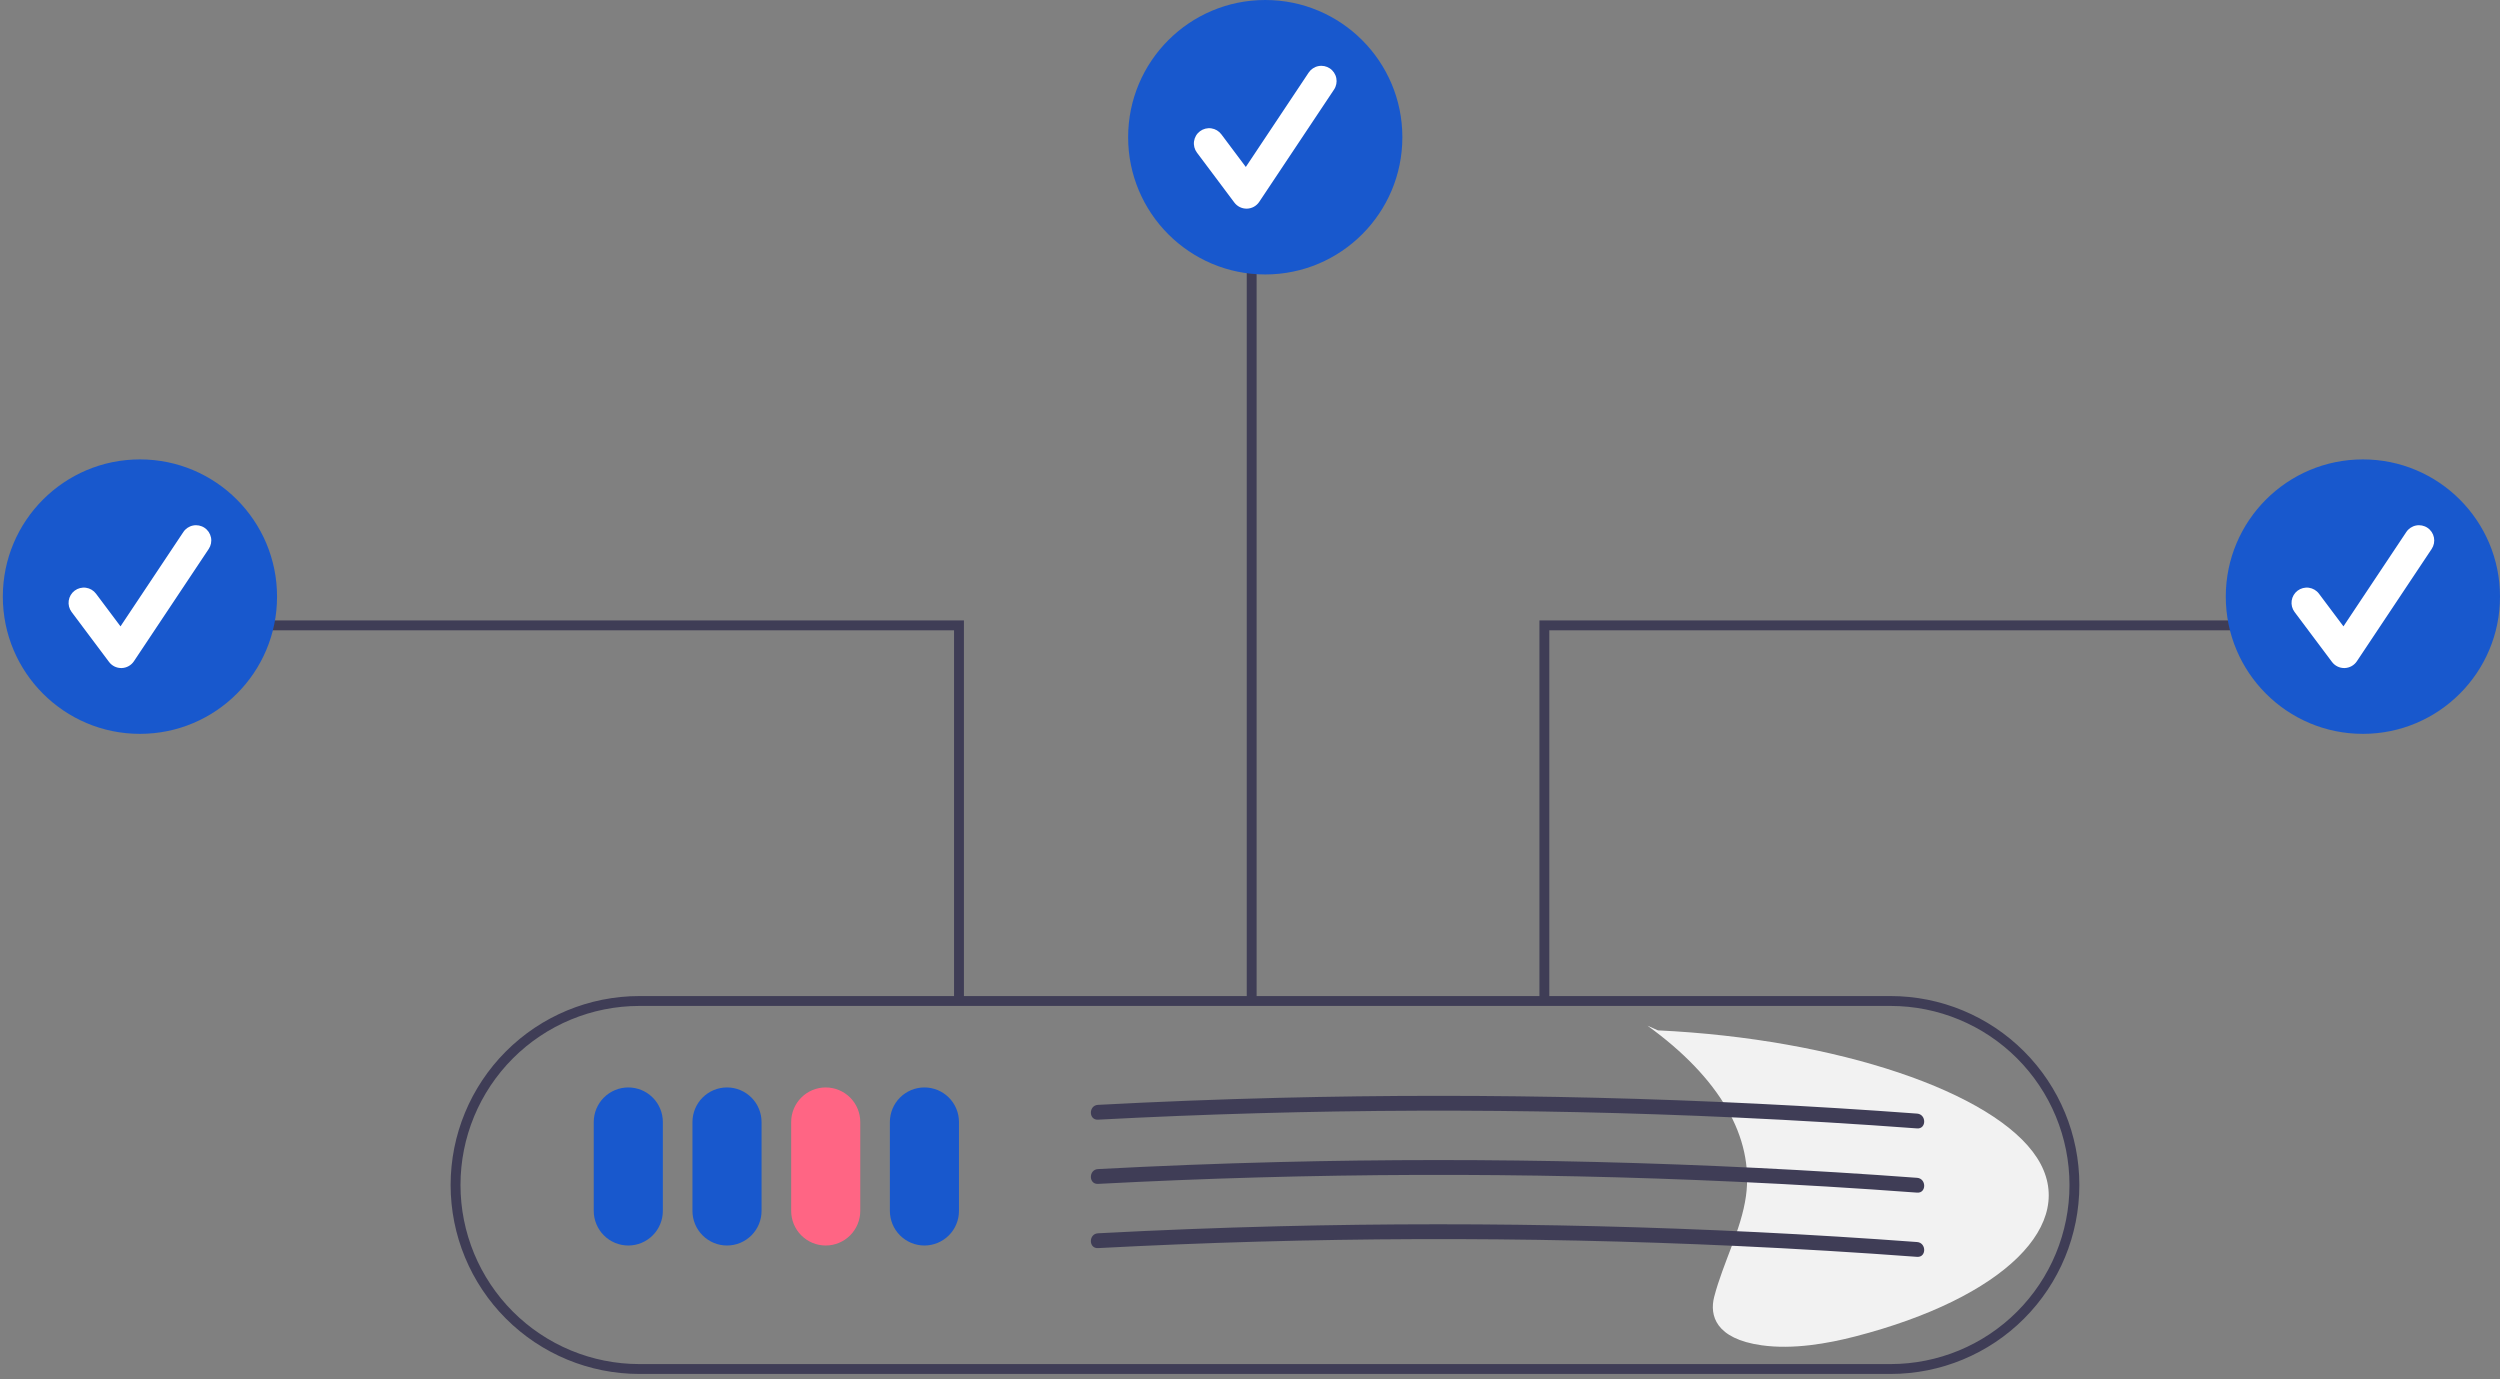 <svg width="397" height="219" viewBox="0 0 397 219" fill="none" xmlns="http://www.w3.org/2000/svg">
<rect x="0" y="0" width="397" height="219" fill="#808080" stroke="none"/>
<path d="M323.479 183.862C316.737 173.397 291.672 164.969 263.282 163.621L261.622 162.881C273.087 171.161 278.546 180.605 277.26 189.929C276.519 195.296 273.602 200.585 272.215 205.934C271.452 208.873 272.411 212.602 279.763 213.634C284.734 214.332 290.219 213.36 294.595 212.231C318.194 206.14 330.221 194.328 323.479 183.862Z" fill="#F2F2F2"/>
<path d="M300.223 218.184H101.537C93.586 218.184 85.961 215.023 80.339 209.396C74.716 203.769 71.558 196.137 71.558 188.179C71.558 180.221 74.716 172.589 80.339 166.962C85.961 161.335 93.586 158.174 101.537 158.174H300.223C308.174 158.174 315.799 161.335 321.421 166.962C327.043 172.589 330.202 180.221 330.202 188.179C330.202 196.137 327.043 203.769 321.421 209.396C315.799 215.023 308.174 218.184 300.223 218.184V218.184ZM101.537 159.743C94.002 159.743 86.775 162.739 81.447 168.072C76.119 173.405 73.126 180.637 73.126 188.179C73.126 195.721 76.119 202.953 81.447 208.286C86.775 213.619 94.002 216.615 101.537 216.615H300.223C307.758 216.615 314.985 213.619 320.313 208.286C325.641 202.953 328.634 195.721 328.634 188.179C328.634 180.637 325.641 173.405 320.313 168.072C314.985 162.739 307.758 159.743 300.223 159.743H101.537Z" fill="#3F3D56"/>
<path d="M99.774 197.788C98.319 197.787 96.925 197.208 95.896 196.178C94.868 195.149 94.289 193.753 94.287 192.297V178.177C94.287 176.721 94.865 175.324 95.894 174.295C96.923 173.265 98.319 172.686 99.774 172.686C101.229 172.686 102.624 173.265 103.653 174.295C104.682 175.324 105.26 176.721 105.26 178.177V192.297C105.258 193.753 104.68 195.149 103.651 196.178C102.623 197.208 101.228 197.787 99.774 197.788V197.788Z" fill="#1858CD"/>
<path d="M115.449 197.788C113.995 197.787 112.6 197.208 111.571 196.178C110.543 195.149 109.964 193.753 109.963 192.297V178.177C109.963 176.721 110.541 175.324 111.57 174.295C112.599 173.265 113.994 172.686 115.449 172.686C116.904 172.686 118.3 173.265 119.329 174.295C120.357 175.324 120.935 176.721 120.935 178.177V192.297C120.934 193.753 120.355 195.149 119.327 196.178C118.298 197.208 116.904 197.787 115.449 197.788V197.788Z" fill="#1858CD"/>
<path d="M131.125 197.788C129.67 197.787 128.275 197.208 127.247 196.178C126.218 195.149 125.64 193.753 125.638 192.297V178.177C125.638 176.721 126.216 175.324 127.245 174.295C128.274 173.265 129.669 172.686 131.125 172.686C132.58 172.686 133.975 173.265 135.004 174.295C136.033 175.324 136.611 176.721 136.611 178.177V192.297C136.609 193.753 136.031 195.149 135.002 196.178C133.974 197.208 132.579 197.787 131.125 197.788V197.788Z" fill="#FF6584"/>
<path d="M146.8 197.788C145.345 197.787 143.951 197.208 142.922 196.178C141.894 195.149 141.315 193.753 141.313 192.297V178.177C141.313 176.721 141.891 175.324 142.92 174.295C143.949 173.265 145.345 172.686 146.8 172.686C148.255 172.686 149.65 173.265 150.679 174.295C151.708 175.324 152.286 176.721 152.286 178.177V192.297C152.285 193.753 151.706 195.149 150.677 196.178C149.649 197.208 148.254 197.787 146.8 197.788V197.788Z" fill="#1858CD"/>
<path d="M153.07 158.959H151.502V100.092H39.692V98.523H153.07V158.959Z" fill="#3F3D56"/>
<path d="M22.222 116.536C34.247 116.536 43.995 106.78 43.995 94.745C43.995 82.709 34.247 72.953 22.222 72.953C10.197 72.953 0.449 82.709 0.449 94.745C0.449 106.78 10.197 116.536 22.222 116.536Z" fill="#1858CD"/>
<path d="M19.252 106.086C18.875 106.086 18.505 105.999 18.168 105.83C17.832 105.662 17.54 105.417 17.314 105.116L11.374 97.189C11.183 96.935 11.044 96.645 10.964 96.336C10.885 96.028 10.867 95.707 10.912 95.391C10.957 95.076 11.064 94.773 11.226 94.498C11.388 94.224 11.602 93.985 11.857 93.794C12.112 93.603 12.401 93.463 12.71 93.385C13.018 93.306 13.339 93.288 13.654 93.334C13.969 93.379 14.272 93.486 14.546 93.648C14.819 93.811 15.059 94.026 15.249 94.281L19.135 99.466L29.117 84.482C29.473 83.948 30.027 83.577 30.657 83.451C31.286 83.326 31.94 83.455 32.474 83.811C33.008 84.168 33.379 84.722 33.505 85.352C33.632 85.982 33.503 86.636 33.147 87.171L21.267 105.007C21.052 105.329 20.763 105.596 20.424 105.783C20.085 105.971 19.706 106.075 19.319 106.085C19.296 106.086 19.274 106.086 19.252 106.086Z" fill="white"/>
<path d="M246.03 158.959H244.463V98.523H357.841V100.092H246.03V158.959Z" fill="#3F3D56"/>
<path d="M375.227 116.536C387.252 116.536 397 106.78 397 94.745C397 82.709 387.252 72.953 375.227 72.953C363.202 72.953 353.454 82.709 353.454 94.745C353.454 106.78 363.202 116.536 375.227 116.536Z" fill="#1858CD"/>
<path d="M372.256 106.086C371.881 106.086 371.51 105.999 371.173 105.83C370.837 105.662 370.545 105.417 370.319 105.116L364.379 97.189C364.188 96.935 364.049 96.645 363.969 96.336C363.89 96.028 363.872 95.707 363.917 95.391C363.962 95.076 364.069 94.773 364.231 94.498C364.393 94.224 364.607 93.985 364.862 93.794C365.117 93.603 365.406 93.463 365.715 93.385C366.023 93.306 366.344 93.288 366.659 93.334C366.974 93.379 367.277 93.486 367.551 93.648C367.824 93.811 368.064 94.026 368.254 94.281L372.14 99.466L382.121 84.482C382.478 83.948 383.032 83.577 383.662 83.451C384.291 83.326 384.945 83.455 385.479 83.811C386.013 84.168 386.384 84.722 386.51 85.352C386.636 85.982 386.508 86.636 386.152 87.171L374.272 105.007C374.057 105.329 373.768 105.596 373.429 105.783C373.09 105.971 372.711 106.075 372.324 106.085C372.301 106.086 372.279 106.086 372.256 106.086Z" fill="white"/>
<path d="M199.55 33.647H197.983V158.959H199.55V33.647Z" fill="#3F3D56"/>
<path d="M200.921 43.584C212.946 43.584 222.695 33.827 222.695 21.792C222.695 9.756 212.946 0 200.921 0C188.896 0 179.148 9.756 179.148 21.792C179.148 33.827 188.896 43.584 200.921 43.584Z" fill="#1858CD"/>
<path d="M197.951 33.133C197.575 33.133 197.204 33.046 196.868 32.877C196.532 32.709 196.239 32.465 196.014 32.163L190.074 24.236C189.882 23.982 189.743 23.692 189.664 23.384C189.585 23.075 189.567 22.754 189.612 22.439C189.657 22.123 189.763 21.82 189.925 21.546C190.087 21.271 190.302 21.032 190.556 20.841C190.811 20.65 191.101 20.511 191.409 20.432C191.718 20.353 192.038 20.335 192.354 20.381C192.669 20.426 192.972 20.533 193.245 20.695C193.519 20.858 193.758 21.073 193.949 21.328L197.835 26.514L207.816 11.529C208.173 10.995 208.727 10.624 209.356 10.498C209.986 10.373 210.639 10.502 211.174 10.859C211.708 11.215 212.079 11.769 212.205 12.399C212.331 13.029 212.202 13.684 211.847 14.218L199.966 32.054C199.752 32.376 199.463 32.643 199.124 32.83C198.785 33.018 198.406 33.122 198.018 33.133C197.996 33.133 197.974 33.133 197.951 33.133Z" fill="white"/>
<path d="M174.363 177.804C191.293 176.911 208.237 176.436 225.196 176.378C242.083 176.324 258.965 176.687 275.842 177.468C285.38 177.909 294.91 178.484 304.433 179.193C305.942 179.305 305.935 176.951 304.433 176.839C287.527 175.585 270.596 174.748 253.642 174.328C236.76 173.913 219.874 173.916 202.985 174.337C193.44 174.575 183.899 174.946 174.363 175.451C172.858 175.53 172.849 177.884 174.363 177.804Z" fill="#3F3D56"/>
<path d="M174.363 188.002C191.293 187.109 208.237 186.633 225.196 186.576C242.083 186.521 258.965 186.885 275.842 187.666C285.38 188.107 294.91 188.682 304.433 189.39C305.942 189.502 305.935 187.149 304.433 187.037C287.527 185.783 270.596 184.946 253.642 184.526C236.76 184.111 219.874 184.114 202.985 184.535C193.44 184.772 183.899 185.144 174.363 185.649C172.858 185.728 172.849 188.082 174.363 188.002Z" fill="#3F3D56"/>
<path d="M174.363 198.2C191.293 197.306 208.237 196.831 225.196 196.773C242.083 196.719 258.965 197.082 275.842 197.863C285.38 198.305 294.91 198.88 304.433 199.588C305.942 199.7 305.935 197.346 304.433 197.235C287.527 195.98 270.596 195.143 253.642 194.724C236.76 194.309 219.874 194.312 202.985 194.732C193.44 194.97 183.899 195.342 174.363 195.846C172.858 195.926 172.849 198.28 174.363 198.2Z" fill="#3F3D56"/>
</svg>
